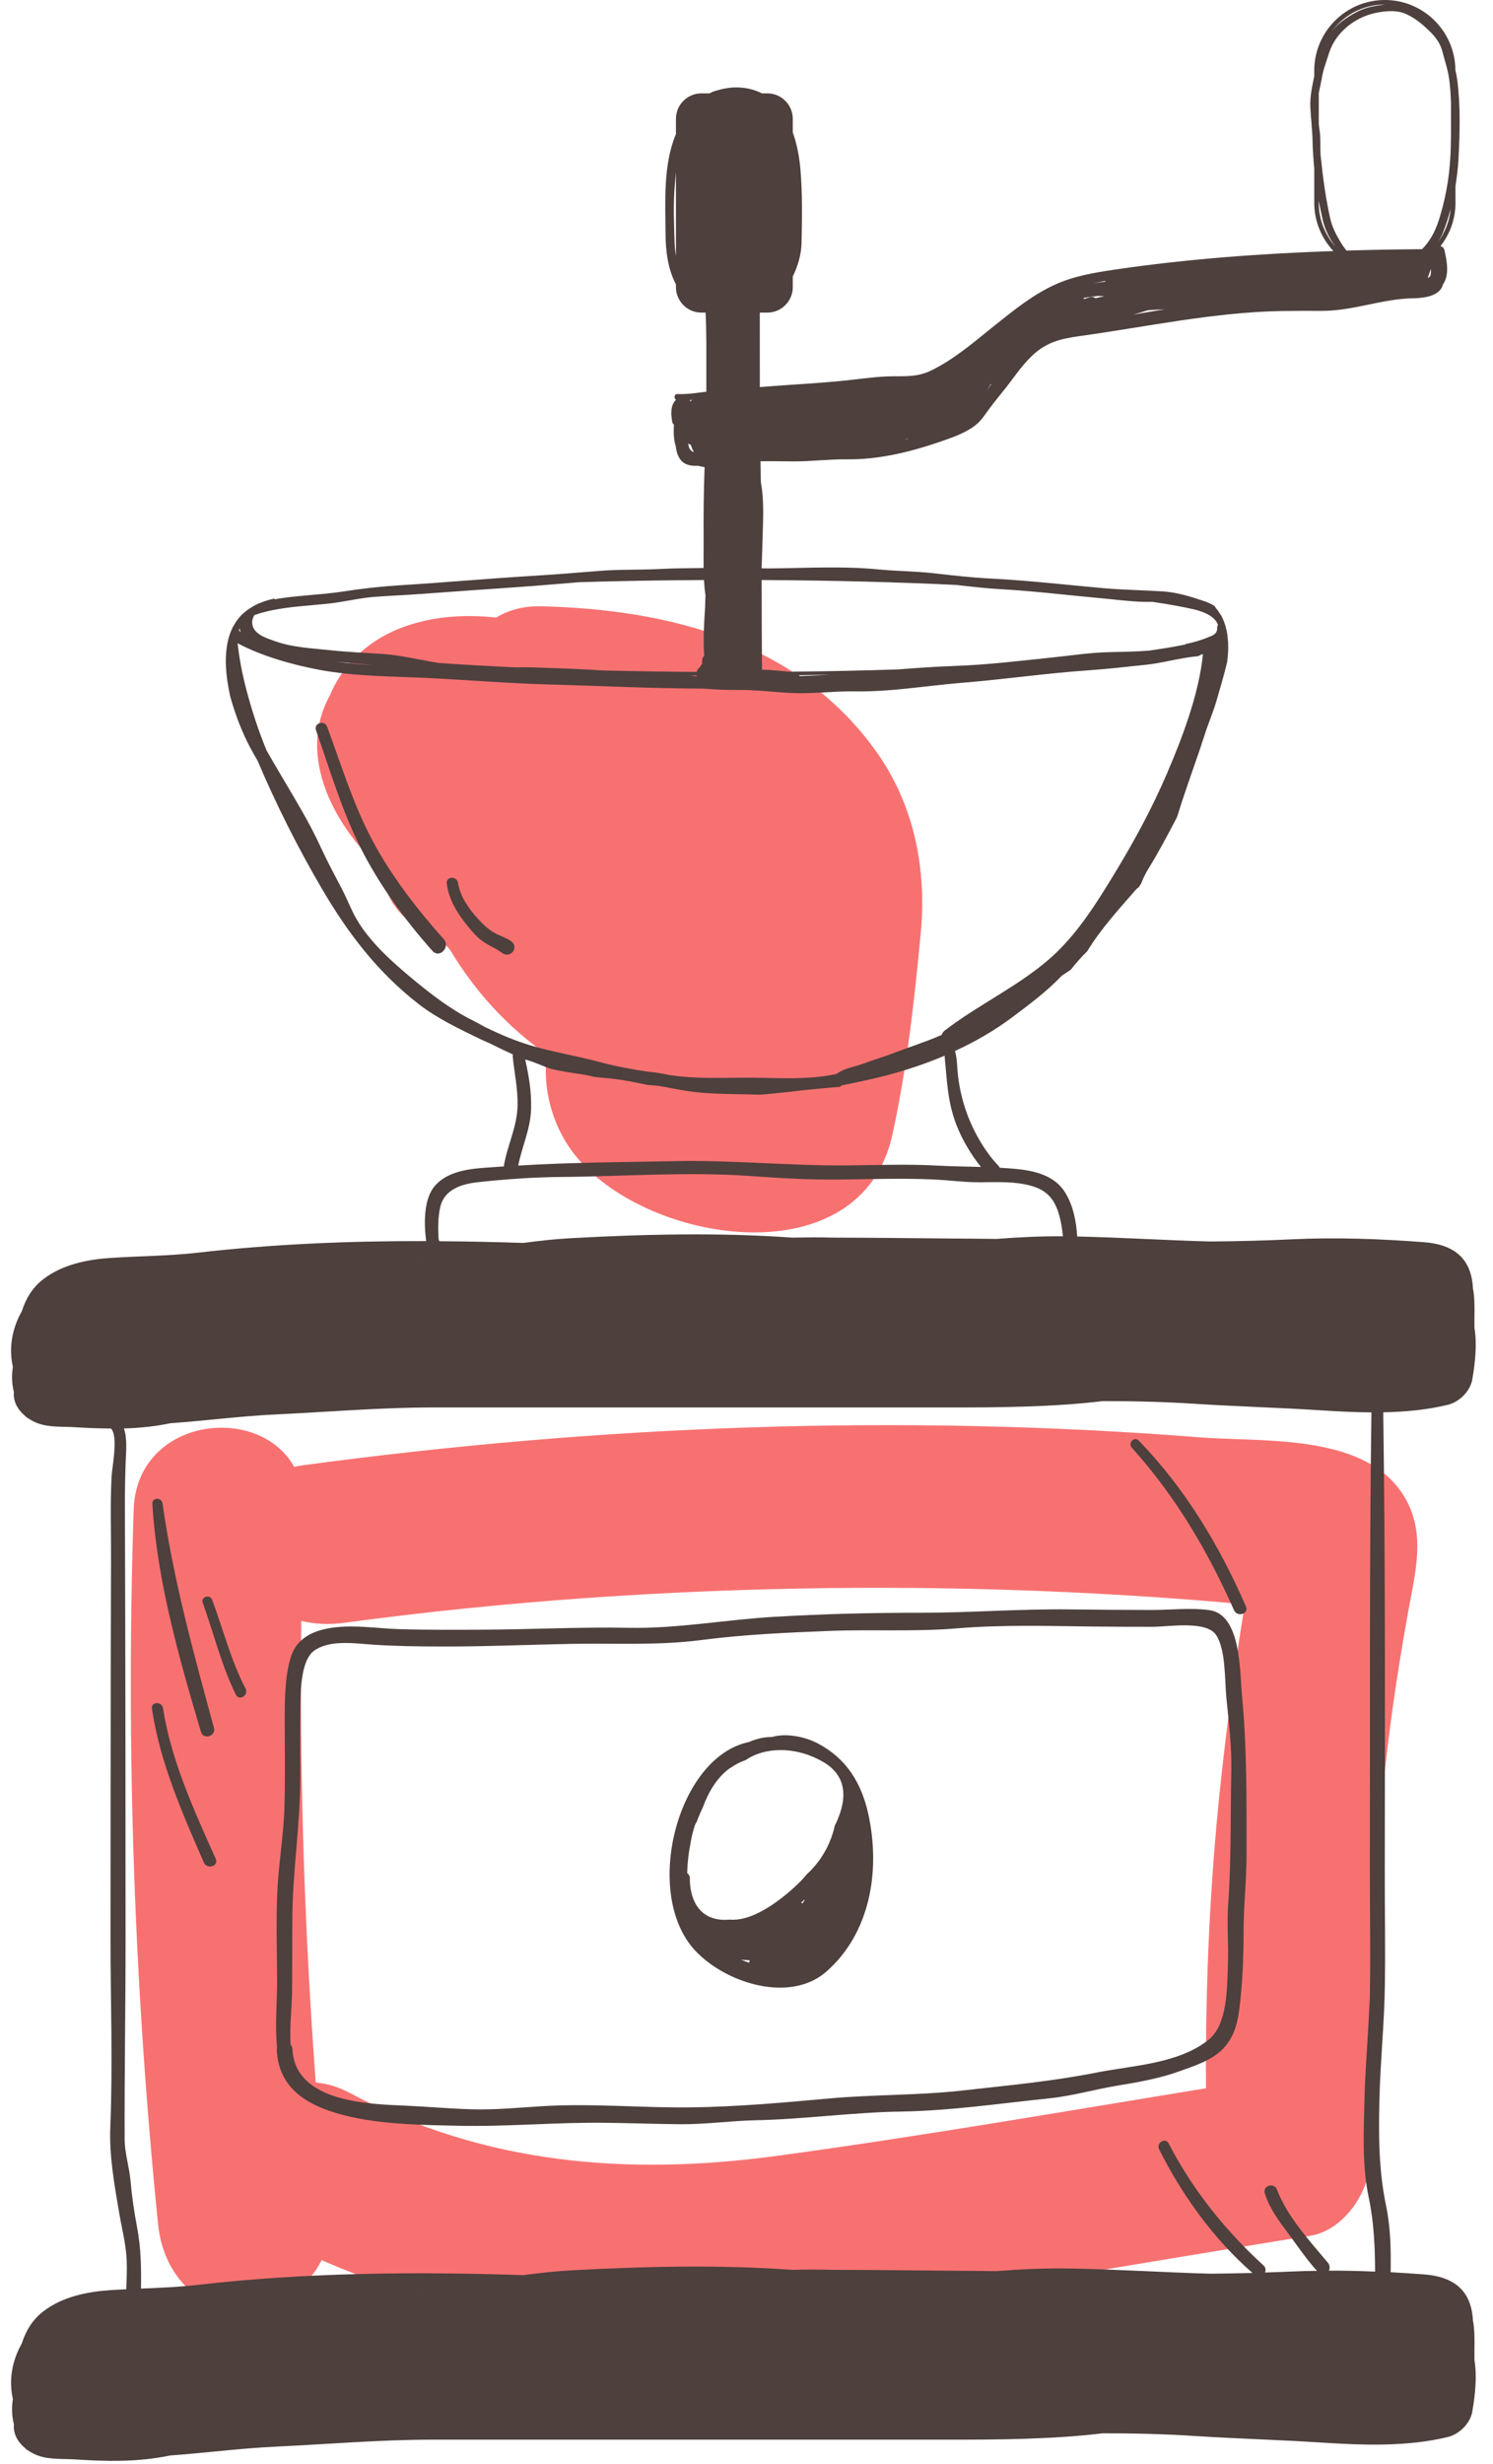 <svg width="291" height="480" viewBox="0 0 291 480" fill="none" xmlns="http://www.w3.org/2000/svg">
<path d="M170.906 146.585C155.735 125.158 130.485 118.7 105.484 118.12C101.978 118.04 99.06 118.879 96.706 120.32C90.195 119.597 83.631 120.109 77.612 122.547C71.202 125.143 66.533 129.986 64.237 135.604C57.979 146.974 64.703 160.547 74.376 169.391C74.928 174.967 78.252 180.072 85.072 182.103C85.925 183.073 86.794 184.028 87.673 184.971C92.473 192.975 98.644 199.872 106.608 205.471C105.649 212.47 107.865 220.08 112.583 225.661C126.91 242.606 167.839 248.728 173.924 221.107C176.726 208.462 178.251 194.692 179.462 181.8C180.639 169.316 178.218 156.926 170.906 146.585Z" fill="#F87171"/>
<path d="M63.982 433.416C59.291 387.137 57.696 340.637 59.21 294.146C59.904 272.801 26.742 272.825 26.049 294.146C24.535 340.637 26.13 387.137 30.821 433.416C31.725 442.324 37.795 449.996 47.401 449.996C55.667 449.996 64.892 442.379 63.982 433.416Z" fill="#F87171"/>
<path d="M274.135 292.317C267.006 279.063 246.596 281.025 233.762 280.015C175.317 275.412 116.798 277.654 58.739 285.503C50.227 286.654 45.586 297.57 47.642 305.048C50.165 314.233 58.648 317.299 67.187 316.145C98.369 311.929 129.88 309.783 161.34 309.393C176.759 309.203 192.195 309.46 207.599 310.163C215.806 310.539 224.03 311.04 232.22 311.67C235.702 311.937 239.168 312.239 242.633 312.55C241.854 317.259 241.141 321.98 240.477 326.707C239.002 337.29 237.742 347.9 236.846 358.547C235.503 374.614 234.94 390.723 235.056 406.838C207.234 411.369 179.429 416.204 151.519 419.991C122.455 423.934 94.322 421.704 68.087 407.703C50.051 398.078 33.98 425.499 52.049 435.142C82.573 451.432 115.719 456.242 149.854 451.992C185.166 447.597 220.283 441.141 255.416 435.563C262.032 434.513 267.271 426.625 267.072 420.241C266.21 391.841 267.387 363.334 271.118 335.154C272.063 328.015 273.223 320.899 274.5 313.81C275.81 306.573 277.849 299.223 274.135 292.317Z" fill="#F87171"/>
<path d="M56.935 387.319C56.951 382.824 56.968 378.331 56.984 373.836C57.018 364.611 58.518 355.556 58.526 346.323C58.531 342.08 58.472 337.834 58.535 333.591C58.581 330.409 58.417 323.541 61.279 321.552C64.434 319.36 69.343 320.202 72.853 320.426C77.241 320.705 81.638 320.761 86.033 320.772C94.478 320.792 102.89 320.423 111.331 320.258C119.882 320.093 128.21 320.618 136.727 319.507C144.998 318.428 153.366 318.063 161.687 317.733C169.928 317.41 178.251 317.929 186.475 317.239C195.064 316.52 203.702 316.765 212.307 316.871C216.419 316.921 220.514 316.933 224.626 316.933C227.743 316.933 235.072 315.656 237.012 318.501C238.919 321.33 238.703 327.214 239.018 330.596C239.482 335.426 240.096 340.148 239.996 345.013C239.814 353.721 239.996 362.377 239.383 371.056C239.101 374.993 239.499 378.968 239.333 382.909C239.151 387.463 239.25 394.475 235.52 397.427C229.617 402.109 220.647 402.392 213.716 403.774C205.078 405.491 196.39 406.282 187.652 407.265C178.981 408.244 170.259 408.036 161.571 408.826C152.645 409.638 143.585 410.45 134.62 410.558C125.071 410.673 115.493 409.752 105.948 410.313C101.217 410.59 96.631 411.069 91.879 410.93C87.557 410.804 83.276 410.409 78.96 410.222C71.849 409.913 57.508 409.553 57.003 399.245C56.983 398.831 56.827 398.526 56.625 398.284C56.436 394.651 56.921 390.725 56.935 387.319ZM54.005 398.944C53.978 399.085 53.937 399.217 53.945 399.383C54.3 406.644 59.556 409.867 65.479 411.651C72.907 413.888 81.578 413.965 89.258 414.14C98.888 414.355 108.418 413.435 118.056 413.559C122.896 413.622 127.738 413.796 132.577 413.839C137.533 413.884 142.423 413.168 147.37 413.063C156.796 412.865 166.148 411.523 175.582 411.374C185.248 411.221 194.964 409.782 204.564 408.791C208.958 408.338 213.236 407.085 217.58 406.358C221.808 405.649 225.853 404.981 229.949 403.5C232.767 402.479 236.033 401.477 238.272 399.245C241.173 396.359 241.488 392.476 241.87 388.485C242.251 384.448 242.384 380.548 242.384 376.487C242.384 371.296 242.981 366.179 242.964 360.98C242.948 350.717 243.064 340.671 242.085 330.459C241.621 325.659 241.953 314.548 235.719 313.684C232.104 313.185 228.141 313.653 224.494 313.653C219.155 313.653 213.816 313.608 208.477 313.543C198.695 313.424 188.962 314.212 179.213 314.2C169.746 314.187 160.311 314.437 150.865 314.991C141.401 315.543 132.017 317.315 122.535 317.131C112.996 316.946 103.512 317.458 93.978 317.495C88.603 317.516 83.219 317.556 77.847 317.39C73.149 317.248 68.266 316.346 63.608 317.315C60.528 317.955 57.755 319.429 56.699 322.779C55.519 326.516 55.494 331.192 55.494 335.103C55.494 340.705 55.607 346.328 55.444 351.929C55.277 357.735 54.229 363.447 54.018 369.253C53.818 374.809 53.983 380.394 54.007 385.953C54.022 390.02 53.561 394.679 54.005 398.944Z" fill="#4D403D"/>
<path d="M134.259 361.028C134.332 360.497 134.425 359.96 134.532 359.421C134.731 358.144 135.012 356.868 135.446 355.591C135.526 355.354 135.642 355.148 135.779 354.964C136.126 354.008 136.527 353.069 136.971 352.157C138.109 349.063 139.75 346.265 142.297 344.444L142.463 344.364C143.305 343.784 144.22 343.28 145.272 342.935C149.115 340.289 154.769 340.35 159.449 342.726C159.997 343.005 160.544 343.295 161.058 343.637C161.439 343.885 161.754 344.152 162.069 344.426L162.235 344.587L162.417 344.776C162.6 344.958 162.782 345.145 162.931 345.336L162.981 345.407L163.23 345.762C163.362 345.958 163.495 346.155 163.594 346.359L163.777 346.722L163.81 346.793C163.893 346.996 163.976 347.198 164.042 347.405L164.158 347.825C164.224 348.08 164.274 348.339 164.307 348.601C164.341 348.785 164.34 348.974 164.357 349.163C164.374 349.431 164.39 349.698 164.374 349.972L164.341 350.3C164.324 350.592 164.307 350.885 164.258 351.182C164.224 351.338 164.191 351.494 164.158 351.65C164.108 351.892 164.059 352.134 163.992 352.378C163.777 353.149 163.495 353.928 163.163 354.702V354.722C163.014 355.036 162.882 355.347 162.716 355.657C162.351 357.302 161.771 358.856 161.008 360.305C160.776 360.742 160.51 361.17 160.245 361.586L160.063 361.891C159.748 362.362 159.4 362.818 159.035 363.259C158.488 363.931 157.891 364.571 157.228 365.166C156.796 365.712 156.316 366.244 155.785 366.761C152.99 369.523 148.84 372.71 145.127 373.693C144.114 373.962 143.119 374.05 142.166 373.982C141.745 374.017 141.317 374.033 140.879 374.013C136.086 373.798 134.385 369.809 134.458 365.755C134.386 365.363 134.189 365.095 133.942 364.931C133.969 363.613 134.083 362.301 134.259 361.028ZM156.78 370.271C156.647 370.444 156.515 370.636 156.399 370.82L156.133 370.682C156.365 370.477 156.598 370.266 156.846 370.054L156.78 370.271ZM146.12 381.891C146.076 382.048 146.051 382.214 146.014 382.375C145.482 382.202 144.953 382.007 144.424 381.79C144.985 381.846 145.552 381.886 146.12 381.891ZM161.058 384.112C169.53 376.693 171.652 364.67 169.281 353.585C167.938 347.324 164.937 342.592 159.466 339.686C157.045 338.396 153.336 337.56 150.445 338.404L150.428 338.402C148.816 338.392 147.359 338.782 145.976 339.377C131.929 342.303 125.184 368.99 135.501 380.014C141.465 386.386 153.978 390.317 161.058 384.112Z" fill="#4D403D"/>
<path d="M26.711 433.867C26.137 430.858 25.701 427.883 25.436 424.834C25.198 422.12 24.3 419.475 24.292 416.756C24.248 403.903 24.476 391.022 24.474 378.159C24.472 352.287 24.449 326.415 24.368 300.543C24.351 295.125 24.277 289.726 24.517 284.316C24.592 282.633 24.802 280.181 24.154 278.292C27.235 278.201 30.241 277.898 33.175 277.279C40.033 276.787 46.872 275.883 53.743 275.56C63.938 275.081 74.105 274.202 84.322 274.2C94.781 274.2 105.24 274.202 115.699 274.202C137.208 274.202 158.72 274.2 180.224 274.2C190.72 274.2 201.182 274.291 211.644 273.318C212.738 273.217 213.816 273.083 214.91 272.963C220.879 272.95 226.848 273.094 232.834 273.484C241.091 274.018 249.331 274.227 257.555 274.764C260.755 274.973 264.038 275.14 267.304 275.157C266.89 305.02 267.056 334.894 267.006 364.757C266.989 372.12 267.138 379.495 267.022 386.855C266.906 394.28 266.127 401.688 265.945 409.117C265.795 415.491 265.464 421.884 266.79 428.171C267.802 433.023 268.001 437.75 268.017 442.55C265.016 442.429 262.015 442.354 259.014 442.364C259.23 441.903 259.23 441.323 258.832 440.836C255.283 436.598 250.873 431.809 248.9 426.591C248.336 425.112 246.048 425.791 246.529 427.329C247.458 430.274 249.281 432.693 251.105 435.139C252.929 437.581 254.62 440.151 256.693 442.399C255.051 442.427 253.41 442.455 251.802 442.533C250.044 442.618 248.303 442.669 246.546 442.726C246.761 442.296 246.728 441.769 246.264 441.341C238.819 434.563 232.419 426.553 227.777 417.573C227.13 416.325 225.306 417.487 225.92 418.726C230.38 427.631 236.581 436.256 244.125 442.814C241.389 442.887 238.637 442.933 235.901 442.958C226.782 442.714 217.679 442.102 208.544 441.946C203.752 441.865 198.993 442.081 194.251 442.46C191.549 442.422 188.863 442.404 186.16 442.387L186.127 442.386C178.202 442.323 170.343 442.215 162.483 442.207C159.814 442.13 157.111 442.154 154.415 442.208C140.266 441.184 125.395 441.537 111.318 442.311C108.155 442.484 105.077 442.829 102.015 443.24C80.892 442.533 59.617 442.722 38.597 445.133C34.88 445.559 31.184 445.707 27.483 445.861C27.533 441.83 27.492 437.959 26.711 433.867ZM85.518 241.625C85.339 239.542 85.368 236.951 85.823 235.092C86.665 231.645 90.044 230.649 93.254 230.299C98.621 229.717 104.126 229.334 109.523 229.291C121.698 229.193 134.04 228.243 146.19 229.105C152.104 229.526 157.907 229.871 163.826 229.798C169.845 229.725 175.914 229.508 181.916 229.78C184.701 229.906 187.453 230.281 190.239 230.319C193.389 230.362 196.556 230.105 199.673 230.713C203.155 231.395 205.178 232.72 206.305 236.266C206.786 237.823 207.035 239.325 207.167 240.852C202.823 240.829 198.529 241.025 194.251 241.368C191.549 241.33 188.863 241.311 186.16 241.295L186.127 241.293C178.202 241.23 170.343 241.122 162.483 241.114C159.814 241.038 157.111 241.063 154.415 241.116C140.266 240.091 125.395 240.446 111.318 241.219C108.156 241.393 105.077 241.736 102.017 242.149C96.582 241.966 91.14 241.852 85.692 241.812L85.518 241.625ZM103.517 215.937C103.597 212.596 103.076 209.578 102.367 206.412C104.078 206.841 105.829 207.743 107.392 208.224C109.395 208.734 111.408 209.003 113.465 209.316C114.311 209.444 115.147 209.628 115.979 209.824C117.819 209.988 119.673 210.154 121.533 210.455C123.09 210.709 124.636 211.028 126.178 211.361C127.174 211.424 128.176 211.505 129.19 211.691C131.533 212.12 133.902 212.623 136.278 212.84C140.231 213.203 144.192 213.133 148.153 213.268C150.741 213.075 153.313 212.773 155.885 212.482C157.509 212.293 159.134 212.13 160.776 211.984C161.737 211.898 162.682 211.81 163.644 211.755C163.81 211.648 163.992 211.541 164.141 211.432C166.048 211.066 167.938 210.659 169.829 210.228C174.687 209.124 179.512 207.63 184.104 205.672C184.585 210.373 184.635 214.611 186.442 219.213C187.553 222.05 189.228 224.899 191.201 227.346C188.282 227.261 185.364 227.225 182.479 227.071C176.676 226.759 170.856 226.989 165.07 227.042C153.918 227.144 142.877 225.986 131.73 226.21C121.48 226.416 111.225 226.442 100.999 227.079C101.751 223.323 103.424 219.908 103.517 215.937ZM131.482 47.164C131.37 43.54 131.201 39.712 131.525 36.1C131.599 35.265 131.664 34.396 131.747 33.517V49.847C131.596 48.935 131.508 48.028 131.482 47.164ZM257.041 39.138C257.273 40.36 257.522 41.585 257.804 42.819C258.268 44.807 259.114 46.443 260.291 48.038C258.268 45.765 257.041 42.789 257.041 39.522V39.138ZM269.924 0.88H269.94C268.117 1.142 266.541 1.306 264.834 2.147C263.076 3.016 261.418 4.075 260.075 5.519C259.843 5.767 259.644 6.038 259.429 6.314C261.766 3.031 265.596 0.88 269.924 0.88ZM280.369 47.033C280.701 46.453 281.033 45.858 281.281 45.236C281.862 43.783 282.326 42.261 282.74 40.719C282.525 43.064 281.663 45.221 280.369 47.033ZM176.361 85.637L176.56 85.553L176.975 85.46L176.991 85.491L176.908 85.513C176.726 85.559 176.544 85.594 176.361 85.637ZM134.715 78.093L134.519 78.219L134.493 77.932L134.872 77.898L134.715 78.093ZM134.653 86.647C134.779 87.136 134.982 87.625 135.26 88.111C134.481 87.819 134.221 87.226 134.128 86.37C134.279 86.506 134.459 86.602 134.653 86.647ZM193.207 74.86C192.908 75.25 192.626 75.639 192.328 76.024C192.61 75.624 192.875 75.22 193.124 74.812L193.207 74.86ZM215.391 54.889C214.612 54.967 213.833 55.073 213.07 55.189C213.866 55.028 214.678 54.874 215.474 54.728L215.391 54.889ZM227.047 60.254C225.008 60.586 222.952 60.938 220.913 61.291C221.874 61.014 222.836 60.735 223.781 60.425C224.875 60.372 225.97 60.311 227.047 60.254ZM278.778 53.783C278.645 53.941 278.463 54.083 278.264 54.208C278.463 53.642 278.662 52.992 278.91 52.38C278.927 52.891 278.91 53.369 278.778 53.783ZM211.246 58.026C212.208 57.877 213.153 57.748 214.098 57.64L214.231 57.668C214.595 57.683 214.944 57.684 215.308 57.694C214.794 57.812 214.28 57.933 213.766 58.043L213.518 58.089C213.236 57.888 212.888 57.782 212.506 57.887C212.092 58 211.677 58.132 211.246 58.275V58.026ZM257.041 18.174C257.207 17.207 257.472 16.245 257.621 15.285C257.87 13.636 258.566 11.87 259.064 10.268C260.224 6.652 263.474 3.852 267.105 2.779C269.029 2.21 271.831 1.847 273.704 2.593C275.329 3.24 276.639 4.228 277.932 5.407C279.391 6.755 280.602 8.005 281.116 9.97C281.613 11.87 282.21 13.576 282.475 15.542C282.674 17.025 282.757 18.502 282.807 19.979V26.785C282.79 27.279 282.774 27.772 282.774 28.268C282.707 33.117 282.011 37.788 280.585 42.431C279.922 44.589 279.093 46.41 277.584 48.113L277.169 48.545C272.262 48.584 267.354 48.668 262.43 48.817C261.982 48.247 261.601 47.687 261.368 47.305C260.39 45.68 259.644 44.253 259.23 42.376C258.367 38.453 257.853 34.616 257.439 30.635C257.24 28.863 257.472 27.09 257.19 25.335C257.124 24.927 257.074 24.512 257.041 24.096V18.174ZM72.912 129.595C70.449 129.449 67.996 129.248 65.563 128.93C68.02 129.147 70.471 129.356 72.912 129.595ZM46.955 123.19C46.547 122.857 46.496 122.631 46.69 122.457C46.751 122.698 46.841 122.943 46.955 123.19ZM137.507 115.992C137.469 116.697 137.446 117.408 137.441 118.121C137.235 121.331 137.026 124.536 137.261 127.76C137.018 127.983 136.85 128.302 136.85 128.728C136.854 128.928 136.847 129.131 136.849 129.331C136.66 129.595 136.469 129.859 136.278 130.122C136.035 130.311 135.874 130.596 135.788 130.902C129.442 130.86 123.341 130.765 117.526 130.618C113.034 130.315 108.51 130.18 104.03 130.024C102.851 129.983 101.672 129.995 100.491 130.016C95.161 129.771 90.15 129.482 85.496 129.156C84.957 129.064 84.413 128.975 83.881 128.88C80.756 128.328 77.657 127.602 74.464 127.395C71.048 127.171 67.657 127.032 64.255 126.665C60.71 126.282 57.072 126.135 53.731 124.957C51.768 124.266 49.391 123.542 49.167 121.514C49.097 120.884 49.276 120.327 49.59 119.831C50.877 119.363 52.226 119.052 53.123 118.871C56.67 118.155 60.321 117.985 63.933 117.607C66.993 117.287 69.985 116.5 73.048 116.276C76.039 116.057 79.046 115.934 82.041 115.714C88.423 115.248 94.819 114.795 101.208 114.358C105.102 114.091 109.033 113.723 112.96 113.421C120.553 113.19 128.656 113.043 137.213 113C137.268 114.008 137.356 115.009 137.507 115.992ZM155.851 131.717L155.752 131.542C157.758 131.515 159.764 131.482 161.771 131.442C159.797 131.553 157.824 131.639 155.851 131.717ZM135.751 131.603L135.792 131.784C135.346 131.721 134.9 131.658 134.454 131.593C134.886 131.598 135.32 131.6 135.751 131.603ZM195.18 114.795C201.58 115.145 208.013 115.959 214.38 116.523C217.215 116.775 220.133 117.191 223.002 117.256C223.532 117.267 224.079 117.259 224.61 117.249C227.943 117.742 230.778 118.259 233.049 118.791C234.591 119.256 236.067 119.766 236.979 120.972C237.194 121.247 237.327 121.512 237.41 121.769L237.227 122.031C237.277 122.286 237.261 122.537 237.211 122.779L237.062 123.158L236.995 123.253C236.896 123.396 236.763 123.525 236.597 123.634L236.382 123.78C234.641 124.558 232.834 125.115 231.027 125.486L231.043 125.561C229.037 125.967 226.682 126.363 224.046 126.745C221.344 126.969 218.724 126.997 215.988 127.06C212.523 127.139 209.091 127.668 205.659 128.026C199.076 128.716 192.51 129.525 185.862 129.752C182.28 129.874 178.732 130.124 175.184 130.409C168.519 130.631 161.406 130.789 153.94 130.867C152.414 130.746 150.929 130.552 149.4 130.497C149.108 130.484 148.816 130.477 148.533 130.472L148.49 130.479L148.516 130.242C148.468 124.492 148.466 118.746 148.453 113C162.367 113.074 175.118 113.416 186.359 113.956C189.31 114.286 192.245 114.635 195.18 114.795ZM162.5 209.343C157.426 210.344 152.449 210.033 147.319 209.965C141.809 209.893 136.293 210.295 130.818 209.481C130.654 209.457 130.492 209.433 130.329 209.409C128.945 209.132 127.554 208.874 126.166 208.778C123.042 208.288 119.94 207.735 116.859 206.899C112.436 205.7 107.904 205.001 103.506 203.696C100.35 202.759 97.434 201.487 94.541 200.099C93.693 199.625 92.846 199.148 91.979 198.715C87.802 196.629 83.941 193.641 80.338 190.647C76.551 187.497 72.729 184.099 70.027 179.941C68.609 177.759 67.775 175.345 66.575 173.057C65.16 170.359 63.753 167.755 62.479 164.977C60.289 160.192 57.55 155.779 54.897 151.247C53.907 149.553 52.909 147.888 51.959 146.208C50.384 142.378 49.112 138.507 48.035 134.423C47.27 131.525 46.65 128.433 46.31 125.321C50.992 127.799 56.749 129.449 62.141 130.475C69.201 131.818 76.694 131.749 83.908 132.113C91.593 132.503 99.195 133.133 106.895 133.345C117.052 133.627 127.116 134.126 137.21 134.16C139.374 134.347 141.542 134.44 143.729 134.415C147.367 134.37 150.899 134.867 154.515 135.018C158.537 135.184 162.566 134.629 166.595 134.693C173.708 134.809 180.639 133.574 187.686 133.006C195.843 132.346 203.934 131.155 212.125 130.593C215.872 130.338 219.702 129.892 223.433 129.5C225.887 129.243 228.324 128.623 230.745 128.204L231.126 128.149C231.855 128.031 232.568 127.924 233.298 127.862C233.613 127.836 233.862 127.711 234.044 127.552L234.459 127.44C233.729 135.095 230.43 143.761 227.445 150.713C224.709 157.093 221.31 163.447 217.712 169.388C213.916 175.65 209.903 182.246 204.282 187.047C198.131 192.308 190.604 195.805 184.187 200.731C183.856 200.985 183.64 201.295 183.54 201.62C180.539 202.943 177.456 203.905 174.322 205.105C172.349 205.864 170.359 206.441 168.369 207.183C166.645 207.828 164.772 208.043 163.23 209.091L163.014 209.238C162.848 209.273 162.666 209.308 162.5 209.343ZM81.663 245.576L81.242 245.568C81.401 245.566 81.558 245.568 81.717 245.568L81.663 245.576ZM81.663 446.669L81.24 446.659C81.399 446.659 81.558 446.66 81.717 446.659L81.663 446.669ZM287.383 457.366C287.416 455.718 287.416 453.866 287.101 452.123C286.836 447.348 284.581 443.639 277.567 443.099C275.412 442.931 273.24 442.789 271.051 442.671C271.118 438.358 271.051 434.048 270.173 429.805C268.714 422.773 268.697 416.139 268.863 408.995C269.045 401.565 269.824 394.157 269.924 386.734C270.04 379.372 269.891 371.997 269.907 364.636C269.941 334.809 270.023 304.965 269.609 275.142C273.92 275.059 278.197 274.663 282.243 273.668C284.481 273.117 286.554 270.992 286.952 268.802C287.565 265.311 287.897 261.743 287.383 258.668C287.383 257.857 287.366 257.053 287.383 256.274C287.416 254.625 287.416 252.775 287.101 251.031C286.836 246.256 284.581 242.547 277.567 242.006C269.111 241.355 260.258 241.03 251.802 241.441C246.513 241.698 241.207 241.819 235.901 241.867C227.246 241.635 218.608 241.083 209.953 240.894C209.77 237.944 209.207 234.993 207.681 232.438C205.609 228.972 201.663 228.079 197.882 227.712C196.871 227.616 195.876 227.558 194.865 227.502L194.666 227.178C191.93 224.337 189.725 220.427 188.398 216.749C187.603 214.494 187.056 212.225 186.757 209.845C186.525 208.123 186.608 206.395 186.144 204.745C190.106 202.918 193.887 200.749 197.352 198.14C200.784 195.558 203.967 193.205 206.919 190.121C207.516 189.722 208.112 189.327 208.709 188.913C209.704 187.651 210.749 186.452 211.909 185.323C214.595 180.916 218.127 177.069 221.526 173.18L221.924 172.885C222.073 172.654 222.222 172.429 222.388 172.198C222.786 171.197 223.234 170.208 223.814 169.28C225.837 166.004 227.611 162.625 229.402 159.216C230.662 155.13 232.104 151.103 233.497 147.059L233.514 147.013C233.746 146.346 233.961 145.675 234.193 145.006L234.21 144.917C234.475 144.146 234.74 143.375 234.989 142.601L235.006 142.476C235.735 140.432 236.564 138.427 237.161 136.335C237.891 133.836 238.587 131.454 239.167 129.059C239.366 127.778 239.433 126.402 239.366 125.037V125.035L239.35 124.971C239.333 124.566 239.284 124.162 239.234 123.762V123.74L239.201 123.479L239.167 123.276L239.134 123.165L239.101 122.926L239.084 122.9C239.051 122.712 239.002 122.528 238.952 122.346L238.869 122.024L238.753 121.612L238.653 121.358L238.587 121.147L238.554 121.076C238.438 120.754 238.289 120.444 238.139 120.143L238.007 119.882L237.99 119.859V119.866L237.841 119.653L237.775 119.517L237.742 119.508C237.526 119.178 237.327 118.841 237.062 118.548C236.912 118.385 236.83 118.214 236.714 118.045C236.1 117.674 235.453 117.364 234.823 117.153C232.27 116.293 229.451 115.389 226.666 115.215C222.753 114.973 218.857 114.926 214.944 114.576C207.715 113.93 200.469 113.089 193.207 112.72C189.426 112.527 185.696 112.109 181.949 111.68C178.367 111.267 174.803 111.287 171.221 110.934C164.158 110.237 156.763 110.693 149.665 110.743C149.257 110.746 148.853 110.73 148.447 110.722L148.445 110.582C148.516 108.657 148.586 106.732 148.636 104.806C148.729 101.151 148.966 97.505 148.294 93.937C148.272 92.579 148.254 91.22 148.228 89.862C150.395 89.83 152.564 89.879 154.729 89.887C158.206 89.902 161.638 89.436 165.12 89.484C171.404 89.57 177.804 87.954 183.706 85.898C186.061 85.075 188.697 84.15 190.587 82.442C191.184 81.898 191.615 81.311 192.079 80.658C193.174 79.12 194.235 77.78 195.429 76.319C197.368 73.965 198.977 71.368 201.198 69.268C204.001 66.621 206.819 65.983 210.5 65.469C223.615 63.644 236.531 60.835 249.812 60.594C252.349 60.561 254.902 60.543 257.439 60.566C263.69 60.624 269.344 58.187 275.545 58.106C277.07 58.086 279.126 57.859 280.353 56.834C280.85 56.421 281.116 55.924 281.265 55.383C282.558 53.551 281.994 50.746 281.53 48.723C281.431 48.295 281.132 48.043 280.767 47.949C282.591 45.617 283.686 42.697 283.686 39.522V36.26C283.951 34.537 284.166 32.811 284.266 31.106C284.531 25.943 284.697 20.609 284.017 15.478C283.934 14.853 283.802 14.256 283.669 13.669C283.619 6.125 277.484 -6.367e-06 269.924 -6.367e-06C262.33 -6.367e-06 256.162 6.173 256.162 13.76V14.828C256.129 14.982 256.096 15.141 256.063 15.294C255.665 17.263 255.317 18.907 255.4 20.946C255.499 23.13 255.797 25.345 255.831 27.507C255.864 29.302 255.996 31.061 256.162 32.807V39.522C256.162 43.15 257.588 46.445 259.893 48.907C245.683 49.403 231.441 50.447 217.447 52.5C213.335 53.103 209.207 53.78 205.426 55.547C201.198 57.511 197.584 60.444 193.97 63.328C190.057 66.46 186.094 69.934 181.551 72.151C178.865 73.471 176.593 73.275 173.725 73.313C171.138 73.346 168.552 73.708 165.982 74.001C160.195 74.661 154.384 74.895 148.584 75.376C148.422 75.389 148.261 75.401 148.098 75.414C148.098 73.328 148.098 71.242 148.097 69.156C148.095 66.439 148.098 63.721 148.092 61.004L148.1 60.903H149.566C152.29 60.903 154.52 58.673 154.52 55.949V53.859C155.536 51.797 156.183 49.54 156.233 47.3C156.332 42.553 156.415 37.584 156.001 32.855C155.785 30.503 155.337 28.079 154.52 25.805V23.143C154.52 20.419 152.29 18.189 149.566 18.189H148.513C147.337 17.598 146.042 17.215 144.641 17.081C142.67 16.892 140.992 17.209 139.124 17.805C138.825 17.902 138.565 18.051 138.298 18.189H136.701C133.977 18.189 131.747 20.419 131.747 23.143V26.119C129.217 32.093 129.693 39.304 129.726 45.674C129.742 48.919 130.185 52.46 131.747 55.401V55.949C131.747 58.673 133.977 60.903 136.701 60.903H137.532C137.562 61.907 137.613 62.819 137.626 63.484C137.651 64.708 137.663 65.93 137.674 67.155C137.674 70.206 137.674 73.258 137.674 76.309C135.797 76.555 133.911 76.84 132.05 76.768C131.379 76.742 131.311 77.594 131.762 77.907C130.588 78.868 130.767 81.146 131.082 82.417L131.351 82.764C131.276 84.198 131.284 85.634 131.71 86.93C131.782 87.554 131.908 88.162 132.153 88.73C132.77 90.15 133.818 90.676 135.308 90.754C135.574 90.769 135.837 90.747 136.101 90.751C136.509 90.862 136.918 90.946 137.331 91.013C137.164 95.653 137.112 100.301 137.147 104.953C137.16 106.822 137.114 108.74 137.136 110.654C134.395 110.718 131.652 110.687 128.913 110.838C124.873 111.058 120.85 110.899 116.811 111.227C112.394 111.587 107.997 111.937 103.567 112.206C94.99 112.726 86.441 113.499 77.866 114.029C74.076 114.265 70.574 114.663 66.843 115.241C62.786 115.868 58.631 115.959 54.571 116.583C54.252 116.631 53.902 116.694 53.539 116.762L53.476 116.601L53.327 116.654C52.48 116.831 51.72 117.07 51.009 117.342L50.984 117.347C50.535 117.518 50.112 117.705 49.712 117.909C49.5 118.019 49.311 118.143 49.112 118.261C48.842 118.421 48.58 118.587 48.333 118.763C48.174 118.879 48.016 118.997 47.865 119.12L47.577 119.347L47.575 119.345C47.418 119.483 47.279 119.632 47.134 119.776L47.071 119.803L46.932 119.975L46.917 119.988L46.854 120.046L46.852 120.051L46.824 120.081L46.828 120.086C46.559 120.38 46.312 120.686 46.088 121.006C45.965 121.18 45.859 121.363 45.75 121.545L45.606 121.782L45.445 122.049L45.295 122.368L45.12 122.688L45.138 122.709L44.957 123.109L44.828 123.482C44.77 123.646 44.712 123.808 44.659 123.976L44.657 123.941L44.616 124.107L44.578 124.238L44.568 124.263L44.571 124.264L44.48 124.642C43.677 127.874 43.992 131.722 44.868 135.663C45.846 139.183 47.176 142.693 48.864 145.829C49.29 146.621 49.746 147.399 50.197 148.178C53.841 156.772 58.041 165.122 62.751 173.16C67.848 181.856 73.572 189.38 81.6 195.614C85.247 198.446 89.611 200.492 93.753 202.507C94.333 202.789 94.932 203.031 95.52 203.291C96.988 204.031 98.47 204.742 99.966 205.428L99.929 205.745C100.233 209.008 100.957 212.075 100.878 215.408C100.775 219.656 98.84 223.192 98.188 227.248C97.936 227.266 97.683 227.273 97.432 227.293C93.254 227.619 87.794 227.546 84.765 231.032C82.538 233.595 82.628 238.405 83.061 241.787C68.208 241.752 53.34 242.351 38.597 244.041C32.864 244.697 27.18 244.692 21.446 245.075C17.081 245.367 12.166 246.334 8.434 249.21C6.323 250.835 5.025 253.002 4.253 255.451C2.387 258.731 1.658 262.576 2.512 266.293C2.245 267.929 2.303 269.652 2.711 271.204C2.52 273.073 3.518 274.736 4.972 275.919C5.098 276.085 5.256 276.2 5.435 276.266C6.105 276.737 6.841 277.12 7.598 277.37C9.835 278.11 12.359 277.899 14.682 278.05C17.018 278.203 19.304 278.287 21.617 278.3C23.098 279.713 21.848 285.848 21.753 287.569C21.468 292.865 21.657 298.22 21.639 303.526C21.596 315.837 21.581 328.149 21.569 340.462C21.554 352.826 21.541 365.19 21.541 377.555C21.539 389.813 22.005 402.17 21.498 414.416C21.269 419.966 22.31 425.739 23.249 431.224C23.764 434.237 24.558 437.239 24.689 440.3C24.771 442.198 24.686 444.099 24.602 445.999C23.55 446.048 22.501 446.096 21.446 446.168C17.081 446.46 12.166 447.426 8.434 450.303C6.323 451.928 5.025 454.095 4.253 456.542C2.387 459.822 1.658 463.668 2.512 467.386C2.245 469.022 2.303 470.745 2.711 472.295C2.52 474.165 3.518 475.828 4.972 477.012C5.098 477.178 5.256 477.292 5.435 477.359C6.105 477.83 6.841 478.213 7.598 478.461C9.835 479.201 12.359 478.992 14.682 479.143C17.663 479.337 20.548 479.471 23.534 479.408C26.832 479.338 30.043 479.03 33.175 478.372C40.033 477.879 46.872 476.976 53.743 476.652C63.938 476.173 74.105 475.293 84.322 475.293C94.781 475.291 105.24 475.294 115.699 475.294C137.208 475.293 158.72 475.293 180.224 475.293C190.72 475.293 201.182 475.384 211.644 474.411C212.738 474.31 213.816 474.174 214.91 474.056C220.879 474.041 226.848 474.187 232.834 474.575C241.091 475.11 249.331 475.319 257.555 475.856C265.729 476.389 274.417 476.686 282.243 474.761C284.481 474.208 286.554 472.083 286.952 469.894C287.565 466.404 287.897 462.836 287.383 459.76C287.383 458.95 287.366 458.145 287.383 457.366Z" fill="#4D403D"/>
<path d="M72.585 163.731C68.841 156.704 66.515 149.024 63.766 141.583C63.262 140.216 61.103 140.87 61.592 142.259C64.302 149.959 66.603 157.856 70.284 165.168C73.911 172.374 78.935 179.275 84.312 185.275C85.68 186.799 87.841 184.477 86.491 182.965C81.286 177.139 76.271 170.648 72.585 163.731Z" fill="#4D403D"/>
<path d="M99.543 183.302C98.555 182.653 97.439 182.329 96.412 181.758C95.172 181.07 94.143 180.077 93.191 179.037C91.418 177.101 89.664 174.672 89.284 172.017C89.087 170.638 86.919 170.686 87.083 172.108C87.419 175.003 88.883 177.517 90.654 179.783C91.457 180.811 92.289 181.846 93.254 182.728C94.653 184.006 96.358 184.537 97.85 185.643C99.536 186.89 101.312 184.466 99.543 183.302Z" fill="#4D403D"/>
<path d="M41.696 336.603C37.731 322.046 33.804 307.876 31.683 292.903C31.507 291.664 29.622 291.684 29.698 292.986C30.594 307.982 34.919 323.056 39.162 337.393C39.648 339.032 42.144 338.25 41.696 336.603Z" fill="#4D403D"/>
<path d="M45.975 330.169C46.605 331.449 48.534 330.263 47.867 328.986C45.042 323.575 43.485 317.382 41.343 311.672C40.914 310.528 39.1 311.075 39.516 312.24C41.643 318.186 43.185 324.497 45.975 330.169Z" fill="#4D403D"/>
<path d="M240.527 313.709C241.157 315.12 243.478 314.431 242.848 312.986C237.725 301.19 230.943 289.898 221.94 280.65C221.061 279.75 219.801 281.142 220.614 282.053C229.103 291.47 235.403 302.156 240.527 313.709Z" fill="#4D403D"/>
<path d="M42.049 362.142C37.881 352.847 33.331 342.922 31.769 332.778C31.562 331.425 29.411 331.488 29.612 332.869C31.126 343.249 35.569 353.318 39.738 362.863C40.356 364.279 42.684 363.56 42.049 362.142Z" fill="#4D403D"/>
</svg>
